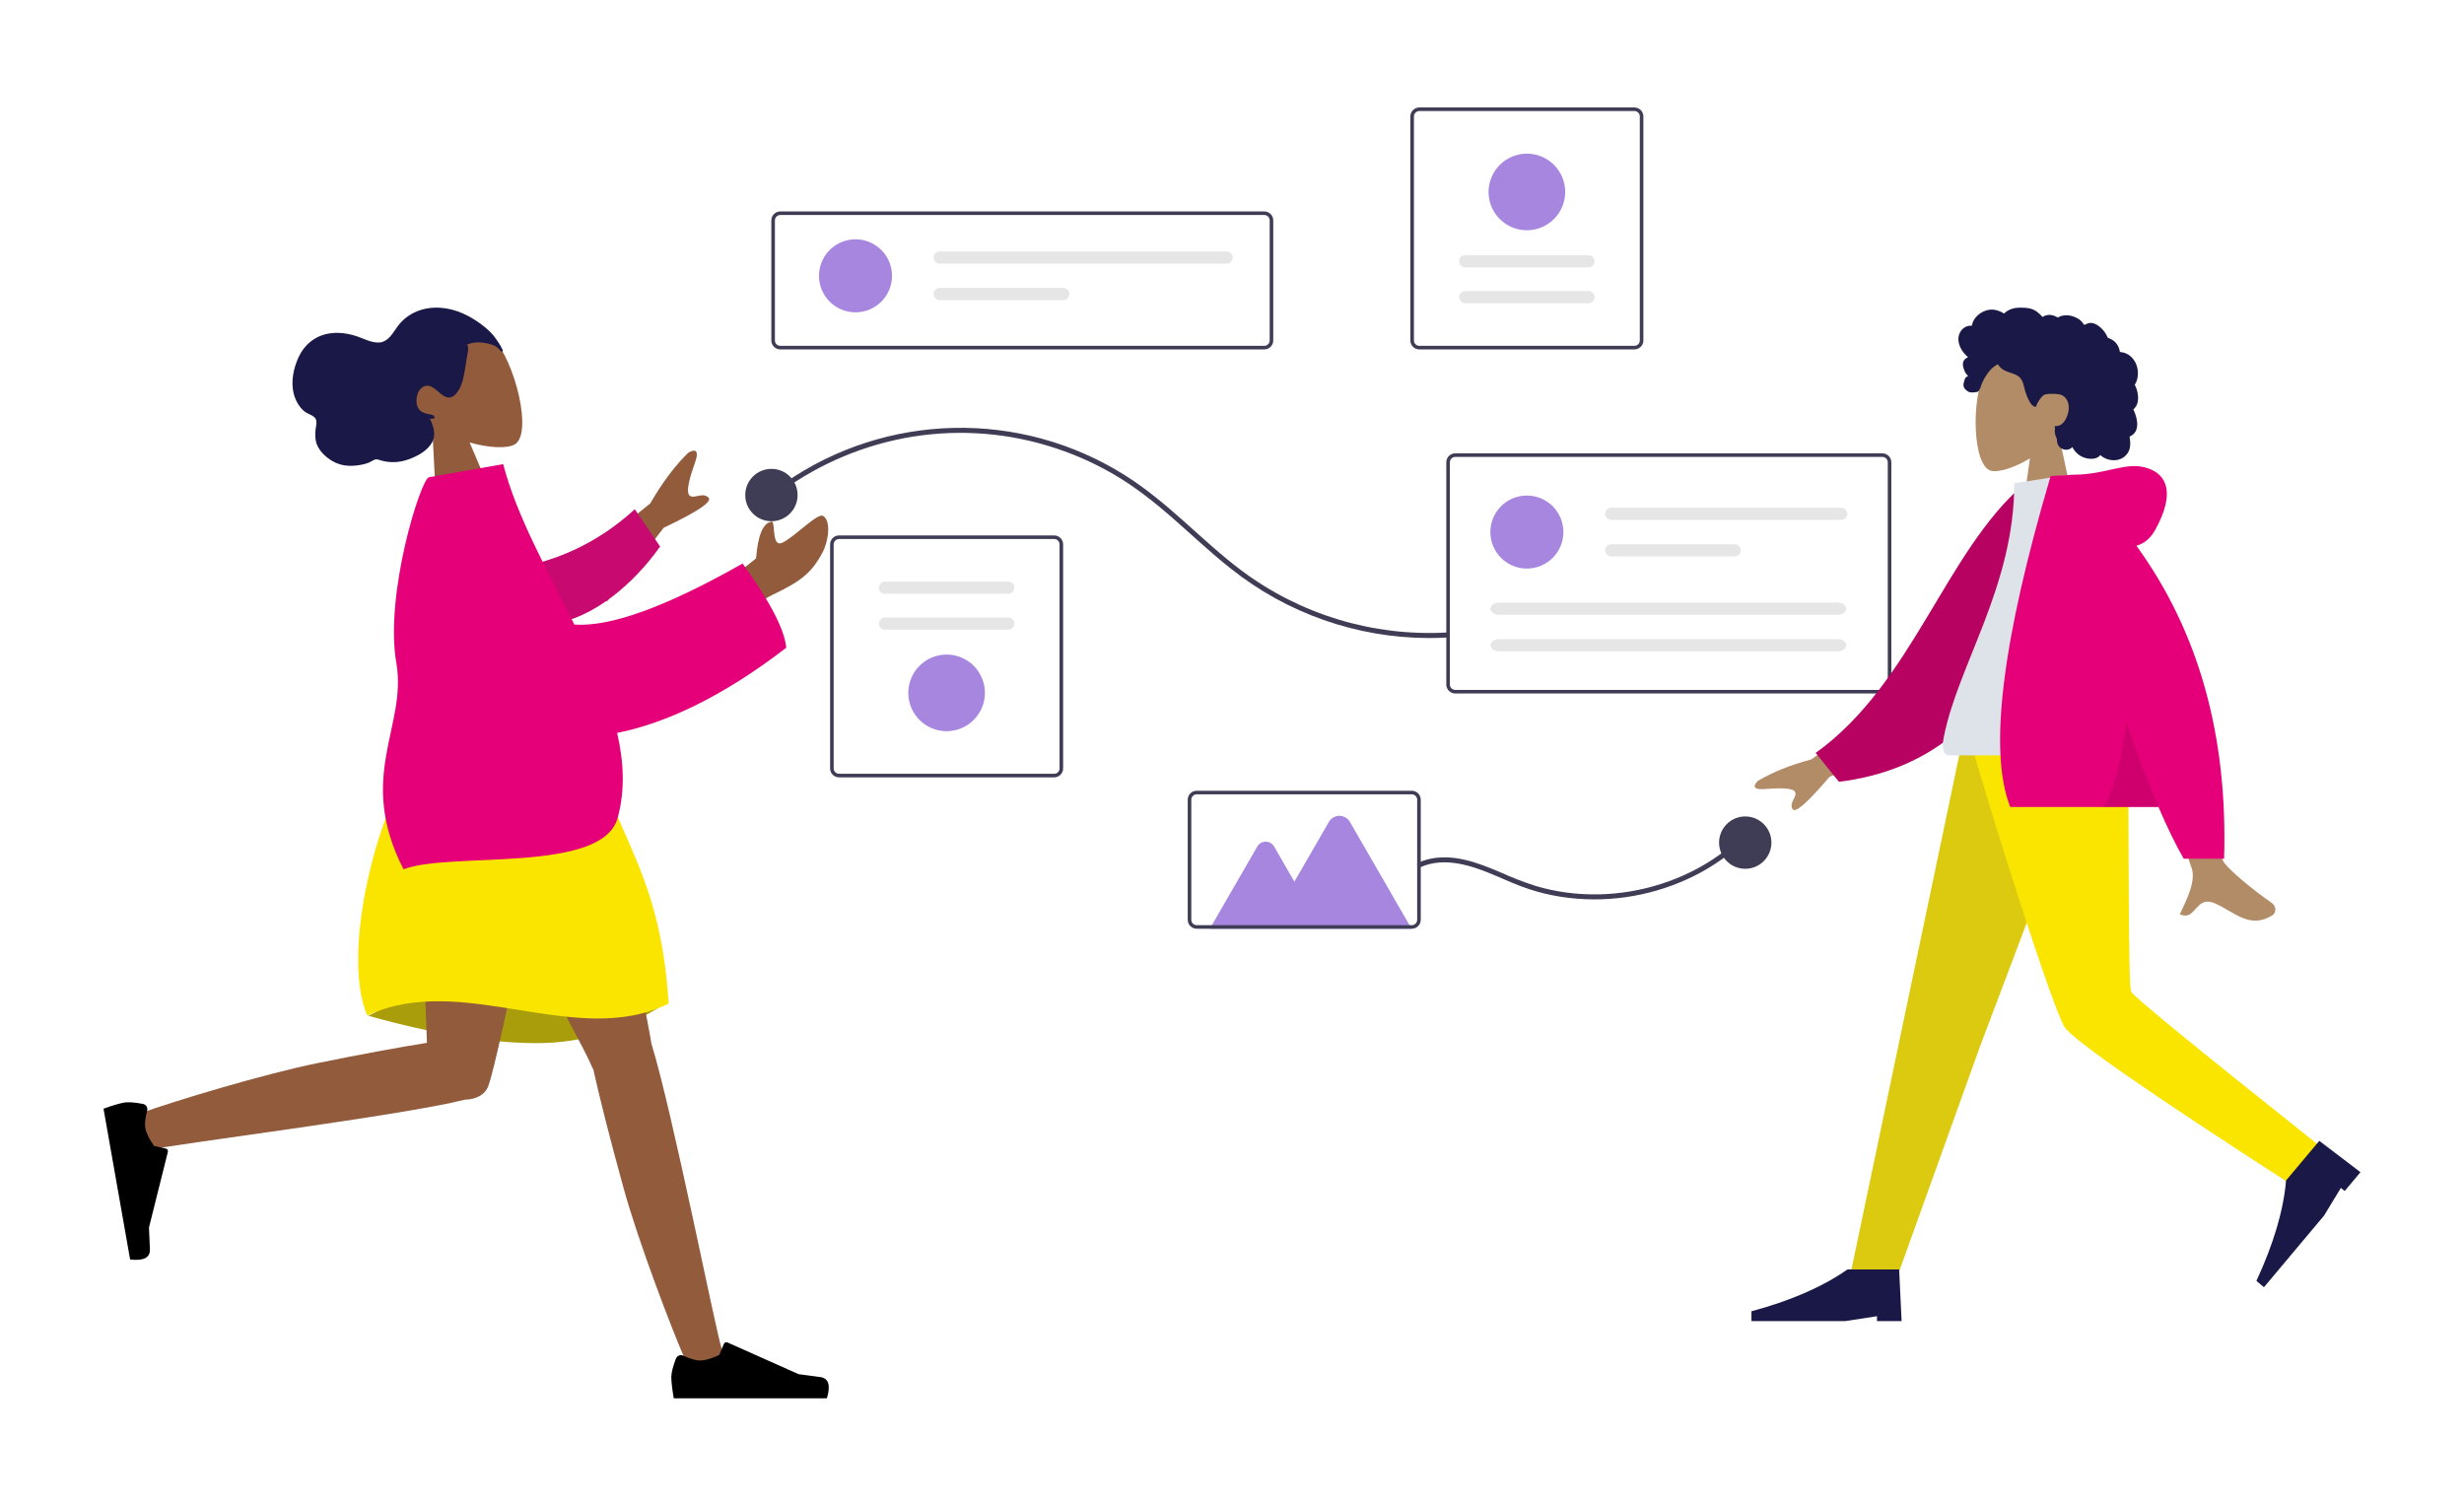 <?xml version="1.0" encoding="UTF-8" standalone="no"?><!-- Generator: Gravit.io --><svg xmlns="http://www.w3.org/2000/svg" xmlns:xlink="http://www.w3.org/1999/xlink" style="isolation:isolate" viewBox="0 0 1800 1100" width="1800pt" height="1100pt"><defs><clipPath id="_clipPath_ErqzlWhFNM8mxqdjtykQesKaeTPpfgFJ"><rect width="1800" height="1100"/></clipPath></defs><g clip-path="url(#_clipPath_ErqzlWhFNM8mxqdjtykQesKaeTPpfgFJ)"><rect width="1800" height="1100" style="fill:rgb(254,199,215)" fill-opacity="0"/><g><g><path d=" M 923.593 255.255 L 570.019 255.255 C 566.404 255.251 563.475 252.322 563.471 248.707 L 563.471 161.001 C 563.475 157.386 566.404 154.457 570.019 154.453 L 923.593 154.453 C 927.207 154.457 930.136 157.386 930.141 161.001 L 930.141 248.707 C 930.136 252.322 927.207 255.251 923.593 255.255 L 923.593 255.255 Z  M 570.019 157.072 C 567.85 157.074 566.092 158.832 566.09 161.001 L 566.09 248.707 C 566.092 250.876 567.85 252.633 570.019 252.636 L 923.593 252.636 C 925.762 252.633 927.519 250.876 927.522 248.707 L 927.522 161.001 C 927.519 158.832 925.762 157.074 923.593 157.072 L 570.019 157.072 Z " fill="rgb(63,61,86)"/><circle vector-effect="non-scaling-stroke" cx="624.957" cy="201.489" r="26.672" fill="rgb(167,134,223)"/><path d=" M 686.556 183.707 C 684.101 183.707 682.111 185.698 682.111 188.153 C 682.111 190.608 684.101 192.598 686.556 192.598 L 896.119 192.598 C 898.574 192.598 900.565 190.608 900.565 188.153 C 900.565 185.698 898.574 183.707 896.119 183.707 L 686.556 183.707 Z " fill="rgb(230,230,230)"/><path d=" M 686.556 210.379 C 684.101 210.379 682.111 212.369 682.111 214.824 C 682.111 217.279 684.101 219.27 686.556 219.27 L 776.732 219.27 C 778.322 219.273 779.792 218.426 780.588 217.049 C 781.384 215.673 781.384 213.976 780.588 212.599 C 779.792 211.223 778.322 210.376 776.732 210.379 L 686.556 210.379 Z " fill="rgb(230,230,230)"/><path d=" M 770.092 567.889 L 612.948 567.889 C 609.333 567.885 606.404 564.956 606.4 561.341 L 606.4 397.682 C 606.404 394.067 609.333 391.138 612.948 391.134 L 770.092 391.134 C 773.707 391.138 776.636 394.067 776.64 397.682 L 776.64 561.341 C 776.636 564.956 773.707 567.885 770.092 567.889 L 770.092 567.889 Z  M 612.948 393.753 C 610.779 393.756 609.022 395.513 609.019 397.682 L 609.019 561.341 C 609.022 563.51 610.779 565.268 612.948 565.27 L 770.092 565.27 C 772.261 565.268 774.019 563.51 774.021 561.341 L 774.021 397.682 C 774.019 395.513 772.261 393.756 770.092 393.753 L 612.948 393.753 Z " fill="rgb(63,61,86)"/><path d=" M 646.432 424.884 C 643.977 424.884 641.987 426.874 641.987 429.329 C 641.987 431.784 643.977 433.774 646.432 433.774 L 736.608 433.774 C 739.063 433.774 741.053 431.784 741.053 429.329 C 741.053 426.874 739.063 424.884 736.608 424.884 L 646.432 424.884 Z " fill="rgb(230,230,230)"/><path d=" M 646.432 451.074 C 644.842 451.071 643.372 451.918 642.576 453.295 C 641.78 454.671 641.78 456.368 642.576 457.745 C 643.372 459.121 644.842 459.968 646.432 459.965 L 736.608 459.965 C 739.063 459.965 741.053 457.975 741.053 455.52 C 741.053 453.065 739.063 451.074 736.608 451.074 L 646.432 451.074 Z " fill="rgb(230,230,230)"/><path d=" M 691.52 534.139 C 680.203 534.139 670 527.322 665.669 516.866 C 661.338 506.41 663.732 494.375 671.735 486.373 C 679.737 478.37 691.773 475.976 702.228 480.307 C 712.684 484.638 719.502 494.841 719.501 506.159 C 719.484 521.605 706.967 534.122 691.52 534.139 L 691.52 534.139 Z " fill="rgb(167,134,223)"/><path d=" M 1036.838 78.5 L 1193.982 78.5 C 1197.597 78.504 1200.526 81.433 1200.53 85.048 L 1200.53 248.707 C 1200.526 252.322 1197.597 255.251 1193.982 255.255 L 1036.838 255.255 C 1033.224 255.251 1030.295 252.322 1030.29 248.707 L 1030.29 85.048 C 1030.295 81.433 1033.224 78.504 1036.838 78.5 Z  M 1193.982 252.636 C 1196.151 252.633 1197.909 250.876 1197.911 248.707 L 1197.911 85.048 C 1197.909 82.879 1196.151 81.121 1193.982 81.119 L 1036.838 81.119 C 1034.669 81.121 1032.912 82.879 1032.909 85.048 L 1032.909 248.707 C 1032.912 250.876 1034.669 252.633 1036.838 252.636 L 1193.982 252.636 Z " fill="rgb(63,61,86)"/><path d=" M 1160.498 221.505 C 1162.086 221.505 1163.554 220.658 1164.348 219.283 C 1165.142 217.907 1165.142 216.213 1164.348 214.837 C 1163.554 213.462 1162.086 212.615 1160.498 212.615 L 1070.322 212.615 C 1068.734 212.615 1067.267 213.462 1066.473 214.837 C 1065.679 216.213 1065.679 217.907 1066.473 219.283 C 1067.267 220.658 1068.734 221.505 1070.322 221.505 L 1160.498 221.505 Z " fill="rgb(230,230,230)"/><path d=" M 1160.498 195.315 C 1162.086 195.315 1163.554 194.467 1164.348 193.092 C 1165.142 191.717 1165.142 190.022 1164.348 188.647 C 1163.554 187.271 1162.086 186.424 1160.498 186.424 L 1070.322 186.424 C 1068.734 186.424 1067.267 187.271 1066.473 188.647 C 1065.679 190.022 1065.679 191.717 1066.473 193.092 C 1067.267 194.467 1068.734 195.315 1070.322 195.315 L 1160.498 195.315 Z " fill="rgb(230,230,230)"/><path d=" M 1115.41 112.25 C 1126.727 112.25 1136.93 119.067 1141.261 129.523 C 1145.592 139.979 1143.198 152.014 1135.195 160.016 C 1127.193 168.019 1115.158 170.413 1104.702 166.082 C 1094.246 161.751 1087.429 151.548 1087.429 140.231 C 1087.446 124.784 1099.964 112.267 1115.41 112.25 L 1115.41 112.25 Z " fill="rgb(167,134,223)"/><path d=" M 565.49 362.983 C 593.298 341.445 625.787 326.759 660.326 320.112 C 695.139 313.478 731.038 315.322 764.989 325.49 C 782.055 330.571 798.452 337.676 813.831 346.653 C 829.501 355.813 843.659 367.089 857.282 379.029 C 871.083 391.123 884.429 403.756 898.836 415.143 C 939.966 448.019 991.026 465.981 1043.681 466.096 Q 1050.206 466.107 1056.721 465.737 C 1059.076 465.607 1059.091 461.927 1056.721 462.057 C 1003.049 465.013 950.046 448.997 906.992 416.813 C 892.06 405.647 878.426 392.881 864.508 380.51 C 851.014 368.516 837.158 356.849 821.848 347.213 C 745.293 298.984 647.316 301.217 573.038 352.884 C 569.583 355.286 566.209 357.797 562.888 360.381 C 561.022 361.834 563.643 364.421 565.49 362.983 L 565.49 362.983 Z " fill="rgb(63,61,86)"/><circle vector-effect="non-scaling-stroke" cx="563.537" cy="361.646" r="19.123" fill="rgb(63,61,86)"/><circle vector-effect="non-scaling-stroke" cx="1274.935" cy="615.542" r="19.123" fill="rgb(63,61,86)"/><path d=" M 1031.208 678.475 L 883.793 678.475 L 918.485 618.386 C 919.75 616.194 922.089 614.843 924.62 614.843 C 927.151 614.843 929.49 616.194 930.755 618.386 L 945.575 644.055 L 970.774 600.409 C 972.358 597.665 975.286 595.974 978.455 595.974 C 981.624 595.974 984.552 597.665 986.137 600.409 L 1031.208 678.475 Z " fill="rgb(167,134,223)"/><path d=" M 1375.113 506.61 L 1063.091 506.61 C 1059.477 506.606 1056.548 503.677 1056.543 500.063 L 1056.543 337.713 C 1056.548 334.098 1059.477 331.169 1063.091 331.165 L 1375.113 331.165 C 1378.728 331.169 1381.657 334.098 1381.661 337.712 L 1381.661 500.062 C 1381.657 503.677 1378.728 506.606 1375.113 506.61 L 1375.113 506.61 Z  M 1063.091 333.784 C 1060.922 333.786 1059.165 335.544 1059.163 337.713 L 1059.163 500.062 C 1059.165 502.231 1060.922 503.989 1063.091 503.991 L 1375.113 503.991 C 1377.282 503.989 1379.04 502.231 1379.042 500.062 L 1379.042 337.713 C 1379.04 335.544 1377.282 333.786 1375.113 333.784 L 1063.091 333.784 Z " fill="rgb(63,61,86)"/><circle vector-effect="non-scaling-stroke" cx="1115.41" cy="388.677" r="26.672" fill="rgb(167,134,223)"/><path d=" M 1177.009 370.896 C 1175.419 370.893 1173.949 371.739 1173.153 373.116 C 1172.357 374.493 1172.357 376.189 1173.153 377.566 C 1173.949 378.943 1175.419 379.789 1177.009 379.786 L 1345.021 379.786 C 1347.476 379.786 1349.466 377.796 1349.466 375.341 C 1349.466 372.886 1347.476 370.896 1345.021 370.896 L 1177.009 370.896 Z " fill="rgb(230,230,230)"/><path d=" M 1031.347 678.458 L 874.203 678.458 C 870.588 678.454 867.659 675.525 867.655 671.911 L 867.655 584.204 C 867.659 580.59 870.588 577.661 874.203 577.656 L 1031.347 577.656 C 1034.962 577.661 1037.891 580.59 1037.895 584.204 L 1037.895 671.911 C 1037.891 675.525 1034.962 678.454 1031.347 678.458 L 1031.347 678.458 Z  M 874.203 580.276 C 872.034 580.278 870.276 582.035 870.274 584.204 L 870.274 671.911 C 870.276 674.08 872.034 675.837 874.203 675.839 L 1031.347 675.839 C 1033.516 675.837 1035.273 674.08 1035.276 671.911 L 1035.276 584.204 C 1035.273 582.035 1033.516 580.278 1031.347 580.276 L 874.203 580.276 Z " fill="rgb(63,61,86)"/><path d=" M 1177.009 397.567 C 1175.419 397.564 1173.949 398.411 1173.153 399.788 C 1172.357 401.164 1172.357 402.861 1173.153 404.238 C 1173.949 405.614 1175.419 406.461 1177.009 406.458 L 1267.185 406.458 C 1269.64 406.458 1271.63 404.468 1271.63 402.013 C 1271.63 399.558 1269.64 397.567 1267.185 397.567 L 1177.009 397.567 Z " fill="rgb(230,230,230)"/><path d=" M 1094.952 440.208 C 1091.571 440.208 1088.819 442.202 1088.819 444.653 C 1088.819 447.104 1091.571 449.098 1094.952 449.098 L 1342.533 449.098 C 1345.915 449.098 1348.666 447.104 1348.666 444.653 C 1348.666 442.202 1345.915 440.208 1342.533 440.208 L 1094.952 440.208 Z " fill="rgb(230,230,230)"/><path d=" M 1094.952 466.879 C 1091.571 466.879 1088.819 468.874 1088.819 471.325 C 1088.819 473.776 1091.571 475.77 1094.952 475.77 L 1342.533 475.77 C 1345.915 475.77 1348.666 473.776 1348.666 471.325 C 1348.666 468.874 1345.915 466.879 1342.533 466.879 L 1094.952 466.879 Z " fill="rgb(230,230,230)"/><path d=" M 1038.009 633.344 C 1055.612 625.708 1075.266 632.365 1091.857 639.404 C 1100.403 643.028 1108.856 646.897 1117.699 649.76 C 1125.139 652.161 1132.758 653.967 1140.484 655.159 C 1155.988 657.534 1171.756 657.63 1187.289 655.446 C 1202.899 653.269 1218.113 648.845 1232.458 642.311 C 1246.722 635.847 1259.907 627.226 1271.55 616.753 Q 1273.772 614.746 1275.907 612.647 C 1277.602 610.987 1274.999 608.386 1273.305 610.045 C 1262.093 620.974 1249.222 630.061 1235.17 636.966 C 1221.175 643.848 1206.247 648.644 1190.862 651.2 C 1175.427 653.803 1159.689 654.074 1144.173 652.006 C 1136.433 650.959 1128.788 649.298 1121.312 647.036 C 1112.725 644.244 1104.302 640.972 1096.081 637.237 C 1079.334 630.045 1060.727 623.002 1042.326 627.963 C 1040.217 628.546 1038.153 629.282 1036.152 630.167 C 1033.985 631.107 1035.857 634.278 1038.009 633.344 L 1038.009 633.344 Z " fill="rgb(63,61,86)"/></g><g><g><g><g><path d=" M 315.696 310.529 C 304.094 302.534 294.718 291.438 291.904 276.943 C 283.796 235.18 343.276 228.907 359.919 246.623 C 376.563 264.338 389.306 317.172 375.951 324.714 C 370.625 327.722 357.47 327.375 343.063 323.222 L 365.607 376.218 L 319.635 388.536 L 315.696 310.529 Z " fill-rule="evenodd" fill="rgb(145,91,60)"/></g><path d=" M 366.749 254.75 C 365.575 252.19 363.664 249.51 362.086 247.213 C 360.052 244.253 357.509 241.773 354.837 239.51 C 349.805 235.25 344.184 231.692 338.325 229.058 C 327.623 224.248 315.337 223.111 304.703 227.399 C 299.334 229.563 294.513 233.124 290.871 237.877 C 287.581 242.172 284.851 247.927 279.576 249.701 C 273.836 251.631 267.104 247.913 261.57 245.985 C 255.329 243.811 249.013 242.702 242.571 243.339 C 231.779 244.407 223.005 250.501 218.154 260.889 C 212.991 271.944 211.027 286.655 219.209 297.278 C 220.73 299.252 222.422 300.807 224.547 301.902 C 226.495 302.907 229.294 303.781 230.539 305.886 C 231.862 308.124 230.682 311.785 230.486 314.176 C 230.204 317.603 230.164 321.132 231.401 324.443 C 233.434 329.881 238.369 334.269 243.056 336.946 C 247.826 339.669 253.038 340.567 258.257 340.226 C 261.742 339.998 265.221 339.456 268.517 338.307 C 270.154 337.737 271.502 336.879 273.021 336.077 C 274.497 335.297 275.488 335.479 277.054 335.984 C 284.326 338.33 291.407 338.095 298.404 335.581 C 304.31 333.459 310.881 330.13 314.699 324.671 C 318.94 318.608 317.133 312.298 314.03 305.871 C 315.576 306.181 319.463 305.589 316.485 303.498 C 315.305 302.67 313.501 302.688 312.186 302.367 C 310.655 301.994 309.047 301.412 307.691 300.498 C 302.215 296.804 303.817 285.873 308.645 282.849 C 315.818 278.356 320.53 288.941 326.876 290.305 C 330.525 291.089 333.279 287.943 335.067 285.005 C 337.464 281.068 338.567 276.408 339.351 271.757 C 339.997 267.926 340.522 264.077 341.203 260.255 C 341.521 258.47 342.891 253.299 341.119 251.852 C 346.419 249.235 353.277 249.891 358.916 251.65 C 361.247 252.377 363.139 253.361 364.799 255.302 C 365.154 255.719 366.03 257.004 366.668 256.895 C 367.856 256.693 367.043 255.393 366.749 254.75 Z " fill-rule="evenodd" fill="rgb(25,24,71)"/></g><g><path d=" M 269.118 742.061 C 316.691 755.367 357.735 762.02 392.251 762.02 C 426.767 762.02 458.827 751.774 488.431 731.283 C 441.877 717.626 403.537 710.797 373.412 710.797 C 343.288 710.797 308.523 721.218 269.118 742.061 Z " fill-rule="evenodd" fill="rgb(170,157,12)"/><path d=" M 433.434 781.199 C 432.975 780.51 432.588 779.76 432.28 778.947 C 425.921 762.13 324.067 580.713 313.92 547.545 L 428.594 547.545 C 436.309 572.763 471.033 731.018 475.92 762.593 C 491.339 812.398 523.086 973.698 527.138 984.873 C 531.402 996.628 507.413 1008.874 501.021 994.422 C 490.849 971.427 466.614 907.801 455.823 868.95 C 445.707 832.528 437.469 799.761 433.434 781.199 Z " fill-rule="evenodd" fill="rgb(145,91,60)"/><path d=" M 339.615 803.349 C 293.049 815.118 122.72 836.395 111.031 839.732 C 99.007 843.165 88.464 818.381 103.327 813.012 C 126.975 804.47 192.138 784.732 231.646 776.677 C 263.424 770.199 292.422 764.912 311.89 761.816 C 310.241 707.13 302.701 575.89 307.643 547.545 L 409.108 547.545 C 404.369 574.726 364.31 773.056 356.865 792.908 C 354.502 799.995 347.452 803.127 339.615 803.349 Z " fill-rule="evenodd" fill="rgb(145,91,60)"/><g><path d=" M 104.406 806.413 C 98.188 805.257 93.632 804.934 90.736 805.444 C 87.214 806.065 82.179 807.558 75.629 809.923 C 76.349 814.008 82.824 850.725 95.051 920.073 C 105.019 921.267 109.837 918.713 109.504 912.413 C 109.171 906.113 108.949 900.87 108.838 896.684 L 122.634 841.463 C 122.899 840.4 122.253 839.323 121.191 839.058 C 121.172 839.053 121.154 839.049 121.136 839.045 L 112.573 837.162 C 108.902 831.922 106.752 827.518 106.123 823.949 C 105.612 821.049 106.077 816.837 107.518 811.314 L 107.518 811.314 C 108.071 809.195 106.802 807.028 104.682 806.475 C 104.591 806.451 104.499 806.431 104.406 806.413 Z " fill-rule="evenodd" fill="rgb(0,0,0)"/></g><g><path d=" M 493.742 992.551 C 491.523 998.473 490.414 1002.905 490.414 1005.845 C 490.414 1009.421 491.01 1014.639 492.201 1021.5 C 496.35 1021.5 533.633 1021.5 604.05 1021.5 C 606.957 1011.891 605.279 1006.703 599.017 1005.937 C 592.754 1005.171 587.552 1004.479 583.41 1003.862 L 531.424 980.686 C 530.424 980.24 529.251 980.69 528.805 981.69 C 528.798 981.707 528.79 981.724 528.783 981.742 L 525.441 989.848 C 519.644 992.552 514.933 993.905 511.309 993.905 C 508.364 993.905 504.297 992.715 499.109 990.337 L 499.109 990.337 C 497.117 989.424 494.763 990.298 493.85 992.289 C 493.811 992.375 493.775 992.462 493.742 992.551 Z " fill-rule="evenodd" fill="rgb(0,0,0)"/></g><path d=" M 307.971 547.545 C 352.683 534.752 394.989 534.752 434.888 547.545 C 448.769 610.879 482.499 636.017 488.431 733.119 C 421.006 766.621 337.717 709.226 268.309 741.897 C 248.479 696.198 276.242 586.144 307.971 547.545 Z " fill-rule="evenodd" fill="rgb(249,229,0)"/></g><g><path d=" M 413.726 416.902 L 474.966 367.823 C 483.878 352.449 493.151 340.095 502.786 330.759 C 505.883 328.774 511.58 326.899 507.824 337.567 C 504.068 348.235 500.597 359.625 503.909 362.123 C 507.222 364.622 513.431 359.221 517.63 363.602 C 520.429 366.523 509.485 373.846 484.799 385.572 L 443.496 439.356 L 413.726 416.902 Z  M 525.415 429.507 L 552.307 407.899 C 553.682 391.265 557.265 382.386 563.058 381.262 C 567.156 378.398 562.924 399.856 571.079 396.622 C 579.234 393.388 597.178 374.386 601.286 376.878 C 607.364 380.563 605.168 395.558 600.88 403.581 C 592.865 418.576 585.1 424.589 564.986 434.218 C 554.469 439.252 543.6 447.542 532.38 459.089 L 525.415 429.507 Z " fill-rule="evenodd" fill="rgb(145,91,60)"/><path d=" M 379.255 414.453 C 402.954 410.015 433.731 399.418 463.733 372.017 L 482.218 399.264 C 462.993 426.499 433.577 451.278 404.785 455.525 C 382.096 458.872 365.741 433.597 379.255 414.453 Z " fill-rule="evenodd" fill="rgb(200,9,111)"/><path d=" M 419.592 456.264 C 445.906 458.106 486.869 443.239 542.478 411.664 C 562.564 439.516 573.194 460.023 574.37 473.184 C 528.16 508.746 486.625 528.292 450.823 535.412 C 455.725 556.537 456.707 577.287 451.257 597.366 C 440.052 638.645 328.857 621.852 294.788 635.024 C 260.029 567.141 297.62 530.435 289.556 484.5 C 280.725 434.196 307.46 349.655 313.402 348.608 L 367.59 339.053 C 377.353 376.938 399.867 416.619 419.592 456.264 Z " fill-rule="evenodd" fill="rgb(229,0,121)"/></g></g></g><g><g><g><g><path d=" M 1503.9 317.321 C 1512.186 307.596 1517.793 295.677 1516.856 282.322 C 1514.156 243.841 1460.591 252.307 1450.171 271.728 C 1439.751 291.15 1440.99 340.414 1454.456 343.885 C 1459.826 345.269 1471.267 341.878 1482.911 334.86 L 1475.602 386.565 L 1518.756 386.565 L 1503.9 317.321 Z " fill-rule="evenodd" fill="rgb(178,139,103)"/></g><path d=" M 1431.053 244.804 C 1431.947 241.663 1434.35 238.974 1437.59 238.176 C 1438.375 237.982 1439.186 237.904 1439.995 237.937 C 1440.285 237.948 1440.366 238.032 1440.501 237.829 C 1440.602 237.679 1440.604 237.311 1440.646 237.135 C 1440.774 236.586 1440.935 236.043 1441.134 235.515 C 1441.812 233.712 1442.951 232.117 1444.324 230.774 C 1446.892 228.26 1450.362 226.525 1453.968 226.211 C 1455.941 226.039 1457.9 226.36 1459.765 227.002 C 1460.731 227.334 1461.668 227.748 1462.58 228.205 C 1462.855 228.343 1463.746 229.017 1464.021 228.974 C 1464.326 228.925 1464.937 228.169 1465.185 227.979 C 1468.244 225.632 1472.022 224.709 1475.833 224.737 C 1480.134 224.769 1484.275 224.984 1487.862 227.606 C 1488.622 228.161 1489.345 228.769 1490.033 229.409 C 1490.396 229.746 1490.747 230.095 1491.082 230.459 C 1491.284 230.679 1491.481 230.904 1491.671 231.134 C 1491.992 231.526 1491.94 231.654 1492.39 231.381 C 1494.117 230.332 1496.117 229.842 1498.132 230.089 C 1499.329 230.236 1500.493 230.596 1501.598 231.068 C 1501.975 231.229 1502.846 231.871 1503.247 231.878 C 1503.645 231.884 1504.504 231.289 1504.913 231.137 C 1507.127 230.32 1509.514 230.119 1511.841 230.496 C 1514.241 230.886 1516.599 231.844 1518.633 233.167 C 1519.611 233.804 1520.464 234.509 1521.15 235.456 C 1521.446 235.864 1521.713 236.297 1522.049 236.675 C 1522.245 236.897 1522.634 237.125 1522.739 237.406 C 1522.676 237.238 1525.364 236.201 1525.618 236.135 C 1526.969 235.782 1528.346 235.854 1529.669 236.289 C 1532.157 237.108 1534.297 238.945 1536.056 240.827 C 1536.959 241.795 1537.75 242.864 1538.421 244.003 C 1538.743 244.548 1539.037 245.109 1539.306 245.682 C 1539.436 245.96 1539.523 246.307 1539.694 246.557 C 1539.916 246.88 1540.064 246.886 1540.466 247.026 C 1542.502 247.74 1544.359 248.947 1545.772 250.579 C 1547.202 252.23 1548.13 254.263 1548.519 256.404 C 1548.542 256.53 1548.556 257.053 1548.63 257.121 C 1548.731 257.215 1549.14 257.174 1549.295 257.192 C 1549.832 257.255 1550.364 257.348 1550.89 257.473 C 1551.859 257.702 1552.802 258.04 1553.694 258.481 C 1557.172 260.202 1559.659 263.427 1560.876 267.057 C 1562.153 270.866 1562.13 275.23 1560.604 278.968 C 1560.357 279.572 1560.064 280.158 1559.719 280.712 C 1559.508 281.053 1559.439 281.054 1559.577 281.411 C 1559.73 281.808 1560.01 282.194 1560.192 282.582 C 1560.785 283.849 1561.2 285.192 1561.462 286.564 C 1561.891 288.815 1562.104 291.181 1561.68 293.448 C 1561.483 294.502 1561.14 295.531 1560.617 296.469 C 1560.35 296.947 1560.038 297.401 1559.686 297.82 C 1559.502 298.038 1559.308 298.246 1559.105 298.446 C 1558.989 298.559 1558.836 298.659 1558.737 298.786 C 1558.496 299.096 1558.445 298.841 1558.57 299.297 C 1558.744 299.933 1559.138 300.561 1559.38 301.181 C 1559.629 301.819 1559.854 302.466 1560.059 303.12 C 1560.476 304.443 1560.829 305.79 1561.049 307.161 C 1561.472 309.792 1561.398 312.595 1560.153 315.01 C 1559.621 316.043 1558.858 316.949 1557.932 317.654 C 1557.479 317.998 1556.988 318.296 1556.473 318.54 C 1556.208 318.665 1555.871 318.719 1555.75 318.975 C 1555.62 319.25 1555.813 319.797 1555.857 320.104 C 1556.239 322.78 1556.431 325.59 1555.636 328.212 C 1554.903 330.628 1553.29 332.76 1551.196 334.172 C 1547.133 336.911 1541.656 336.757 1537.387 334.564 C 1536.274 333.993 1535.233 333.283 1534.304 332.446 C 1531.939 335.629 1527.073 335.529 1523.616 334.621 C 1519.31 333.491 1515.855 330.497 1513.864 326.563 C 1511.142 329.877 1505.429 328.802 1503.541 325.207 C 1503.079 324.327 1502.805 323.357 1502.67 322.376 C 1502.599 321.86 1502.645 321.339 1502.591 320.827 C 1502.523 320.175 1502.087 319.541 1501.837 318.91 C 1501.349 317.682 1501.046 316.414 1501.033 315.089 C 1501.027 314.397 1501.114 313.723 1501.18 313.037 C 1501.239 312.42 1501.068 311.844 1500.971 311.235 C 1502.075 311.416 1503.42 311.119 1504.461 310.798 C 1505.482 310.484 1506.438 309.657 1507.159 308.901 C 1508.832 307.145 1509.855 304.845 1510.554 302.555 C 1512.088 297.528 1511.459 291.498 1506.404 288.74 C 1504.049 287.455 1496.993 287.459 1494.188 288.094 C 1491.239 288.762 1487.896 295.27 1487.731 295.881 C 1487.629 296.26 1487.681 296.728 1487.333 296.981 C 1486.568 297.535 1485.308 296.573 1484.744 296.098 C 1483.771 295.278 1483.077 294.187 1482.476 293.081 C 1481.167 290.672 1480.111 288.089 1479.366 285.452 C 1478.791 283.419 1478.423 281.322 1477.672 279.341 C 1476.924 277.369 1475.745 275.607 1473.913 274.49 C 1471.919 273.275 1469.634 272.635 1467.445 271.872 C 1465.276 271.115 1463.144 270.19 1461.462 268.585 C 1461.092 268.232 1460.733 267.856 1460.436 267.441 C 1460.201 267.113 1459.968 266.484 1459.61 266.276 C 1459.054 265.953 1458.242 266.794 1457.76 267.1 C 1455.386 268.608 1453.405 270.711 1451.808 273.008 C 1450.219 275.293 1448.915 277.492 1447.856 280.043 C 1447.07 281.936 1446.58 284.359 1445.198 285.91 C 1444.581 286.602 1439.995 287.021 1438.509 286.417 C 1437.024 285.812 1435.359 284.243 1434.86 283.259 C 1434.35 282.252 1434.228 281.146 1434.446 280.043 C 1434.574 279.395 1434.836 278.789 1434.98 278.152 C 1435.1 277.617 1435.21 277.111 1435.47 276.621 C 1435.964 275.692 1436.807 275.025 1437.824 274.746 C 1436.766 273.77 1435.889 272.603 1435.282 271.298 C 1434.652 269.942 1434.117 268.294 1433.966 266.806 C 1433.842 265.597 1434.033 264.345 1434.694 263.307 C 1435.388 262.217 1436.618 261.506 1437.681 260.827 C 1436.056 259.556 1434.666 258.009 1433.522 256.298 C 1431.299 252.969 1429.924 248.773 1431.053 244.804 Z " fill-rule="evenodd" fill="rgb(25,24,71)"/></g><g><path d=" M 1533.007 535.363 L 1446.551 764.129 L 1385.953 932.742 L 1351.399 932.742 L 1434.698 535.363 L 1533.007 535.363 Z " fill-rule="evenodd" fill="rgb(219,202,16)"/><path d=" M 1554.374 535.363 C 1555.314 613.857 1554.635 719.537 1556.824 724.43 C 1558.284 727.692 1603.688 764.858 1693.037 835.928 L 1675.227 866.213 C 1569.15 797.805 1513.399 759.045 1507.976 749.931 C 1499.841 736.26 1458.971 610.457 1437.708 535.363 L 1554.374 535.363 Z " fill-rule="evenodd" fill="rgb(249,229,0)"/><g><path d=" M 1724.371 856.308 L 1694.289 833.413 L 1670.018 862.339 C 1668.151 884.146 1660.931 908.602 1648.358 935.707 L 1653.867 940.33 L 1697.788 887.988 L 1710.058 867.77 L 1712.813 870.082 L 1724.371 856.308 Z " fill-rule="evenodd" fill="rgb(25,24,71)"/></g><g><path d=" M 1389.159 965.108 L 1387.361 927.348 L 1349.601 927.348 C 1331.696 939.935 1308.321 950.124 1279.475 957.915 L 1279.475 965.108 L 1347.803 965.108 L 1371.178 961.512 L 1371.178 965.108 L 1389.159 965.108 Z " fill-rule="evenodd" fill="rgb(25,24,71)"/></g></g><g><path d=" M 1380.598 512.617 L 1323.242 554.735 C 1307.686 558.933 1294.689 564.156 1284.252 570.403 C 1281.786 572.65 1278.807 577.199 1289.032 576.413 C 1299.256 575.627 1310.047 575.259 1311.457 578.747 C 1312.868 582.234 1306.681 586.405 1309.533 591.111 C 1311.434 594.248 1320.416 586.382 1336.48 567.513 L 1393.277 543.96 L 1380.598 512.617 Z  M 1600.817 514.071 L 1563.241 514.219 C 1586.443 589.116 1598.968 628.856 1600.817 633.439 C 1604.978 643.75 1596.173 659.454 1592.408 667.893 C 1604.671 673.381 1603.364 653.059 1618.834 660.256 C 1632.954 666.825 1643.695 678.727 1660.008 668.662 C 1662.014 667.424 1664.212 662.764 1658.901 659.123 C 1645.672 650.052 1626.606 634.175 1624.03 628.949 C 1620.517 621.822 1612.78 583.529 1600.817 514.071 Z " fill-rule="evenodd" fill="rgb(178,139,103)"/><path d=" M 1494.033 356.4 L 1478.485 353.733 C 1420.796 403.568 1397.101 499.307 1326.389 550.024 L 1343.408 571.121 C 1466.082 555.932 1496.487 439.153 1494.033 356.4 Z " fill-rule="evenodd" fill="rgb(183,2,98)"/><path d=" M 1561.812 551.795 C 1499.469 551.795 1453.611 551.795 1424.237 551.795 C 1417.951 551.795 1419.136 542.718 1420.044 538.137 C 1430.532 485.273 1471.474 428.287 1471.474 353.035 L 1511.157 346.812 C 1543.98 399.602 1555.331 464.596 1561.812 551.795 Z " fill-rule="evenodd" fill="rgb(221,227,233)"/><path d=" M 1560.707 398.702 C 1566.47 397.045 1571.034 393.181 1574.399 387.11 C 1588.903 360.938 1583.665 346.529 1568.165 341.793 C 1552.664 337.056 1538.841 346.812 1514.145 346.812 C 1512.802 346.812 1511.571 346.897 1510.454 347.065 L 1498.031 347.774 C 1462.389 468.571 1452.559 549.165 1468.541 589.555 L 1576.823 589.555 C 1583.239 604.515 1589.378 617.102 1595.241 627.315 L 1624.746 627.315 C 1627.523 537.531 1606.176 461.327 1560.707 398.702 Z " fill-rule="evenodd" fill="rgb(229,0,121)"/><path d=" M 1553.244 527.517 C 1549.839 556.01 1544.304 576.69 1536.639 589.555 L 1576.823 589.555 C 1569.34 572.105 1561.48 551.425 1553.244 527.517 L 1553.244 527.517 Z " fill-rule="evenodd" fill="rgb(0,0,0)" fill-opacity="0.1"/></g></g></g></g></g></svg>
